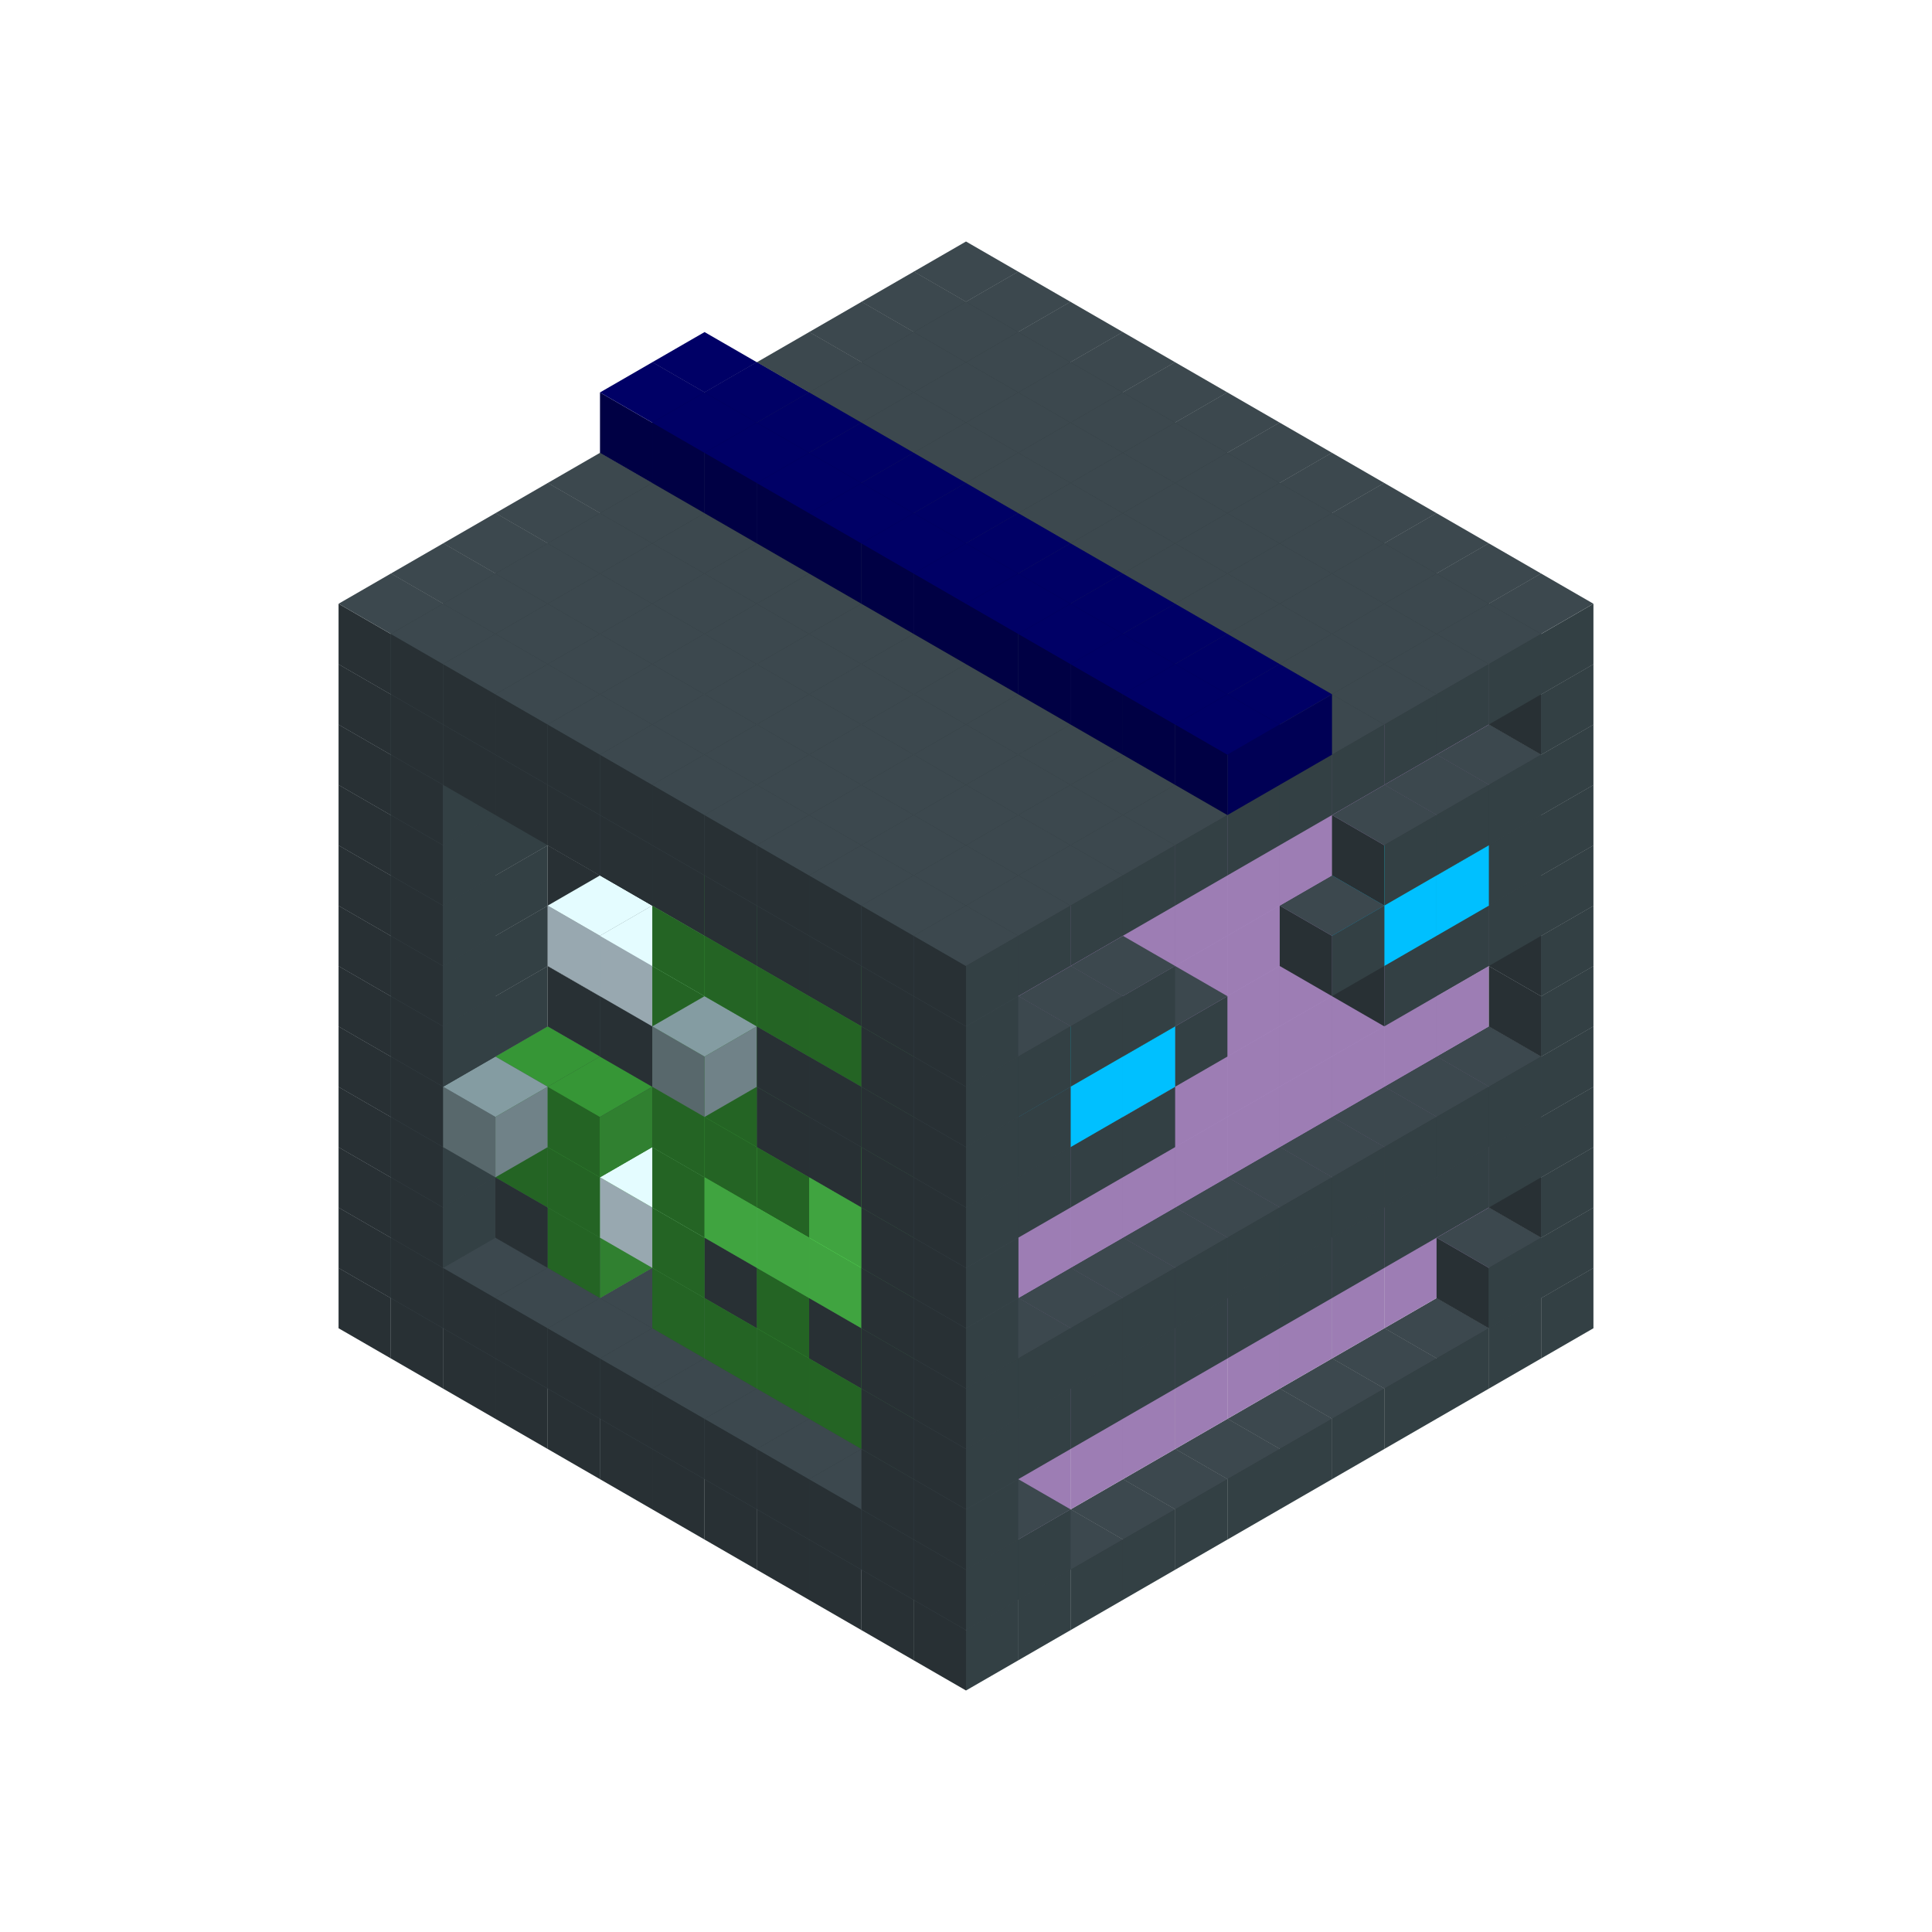 
<svg width='600' height='600' viewBox='4436371 5550000 3200000 3200000' xmlns='http://www.w3.org/2000/svg' xmlns:xlink='http://www.w3.org/1999/xlink'>
<use xlink:href='#v-0x00000107-1' transform='translate(983738,3600000)'/>
<use xlink:href='#v-0x00000107-1' transform='translate(1070341,3650000)'/>
<use xlink:href='#v-0x00000107-1' transform='translate(1156944,3700000)'/>
<use xlink:href='#v-0x00000107-1' transform='translate(1243547,3750000)'/>
<use xlink:href='#v-0x00000107-1' transform='translate(1330150,3800000)'/>
<use xlink:href='#v-0x00000107-1' transform='translate(1416753,3850000)'/>
<use xlink:href='#v-0x00000107-1' transform='translate(1503356,3900000)'/>
<use xlink:href='#v-0x00000107-1' transform='translate(1589959,3950000)'/>
<use xlink:href='#v-0x00000107-1' transform='translate(1676562,4000000)'/>
<use xlink:href='#v-0x00000107-1' transform='translate(1763165,4050000)'/>
<use xlink:href='#v-0x00000107-1' transform='translate(1849768,4100000)'/>
<use xlink:href='#v-0x00000107-1' transform='translate(2889004,3600000)'/>
<use xlink:href='#v-0x00000107-1' transform='translate(2802401,3650000)'/>
<use xlink:href='#v-0x00000107-1' transform='translate(2715798,3700000)'/>
<use xlink:href='#v-0x00000107-1' transform='translate(2629195,3750000)'/>
<use xlink:href='#v-0x00000107-1' transform='translate(2542592,3800000)'/>
<use xlink:href='#v-0x00000107-1' transform='translate(2455989,3850000)'/>
<use xlink:href='#v-0x00000107-1' transform='translate(2369386,3900000)'/>
<use xlink:href='#v-0x00000107-1' transform='translate(2282783,3950000)'/>
<use xlink:href='#v-0x00000107-1' transform='translate(2196180,4000000)'/>
<use xlink:href='#v-0x00000107-1' transform='translate(2109577,4050000)'/>
<use xlink:href='#v-0x00000107-1' transform='translate(2022974,4100000)'/>
<use xlink:href='#v-0x00000107-1' transform='translate(1936371,4150000)'/>
<use xlink:href='#v-0x00000107-1' transform='translate(983738,3500000)'/>
<use xlink:href='#v-0x00000107-1' transform='translate(1156944,3500000)'/>
<use xlink:href='#v-0x00000107-1' transform='translate(1070341,3550000)'/>
<use xlink:href='#v-0x00000107-1' transform='translate(1243547,3550000)'/>
<use xlink:href='#v-0x00000107-1' transform='translate(1156944,3600000)'/>
<use xlink:href='#v-0x00000107-1' transform='translate(1330150,3600000)'/>
<use xlink:href='#v-0x00000107-1' transform='translate(1243547,3650000)'/>
<use xlink:href='#v-0x00000107-1' transform='translate(1416753,3650000)'/>
<use xlink:href='#v-0x00000107-1' transform='translate(1330150,3700000)'/>
<use xlink:href='#v-0x00000107-1' transform='translate(1503356,3700000)'/>
<use xlink:href='#v-0x00000107-1' transform='translate(1416753,3750000)'/>
<use xlink:href='#v-0x00000107-1' transform='translate(1589959,3750000)'/>
<use xlink:href='#v-0x00000107-1' transform='translate(1503356,3800000)'/>
<use xlink:href='#v-0x00000107-1' transform='translate(1676562,3800000)'/>
<use xlink:href='#v-0x00000107-1' transform='translate(1589959,3850000)'/>
<use xlink:href='#v-0x00000107-1' transform='translate(1763165,3850000)'/>
<use xlink:href='#v-0x00000107-1' transform='translate(1676562,3900000)'/>
<use xlink:href='#v-0x00000107-1' transform='translate(1849768,3900000)'/>
<use xlink:href='#v-0x00000107-1' transform='translate(1763165,3950000)'/>
<use xlink:href='#v-0x00000107-2' transform='translate(2715798,3500000)'/>
<use xlink:href='#v-0x00000107-2' transform='translate(2629195,3550000)'/>
<use xlink:href='#v-0x00000107-2' transform='translate(2542592,3600000)'/>
<use xlink:href='#v-0x00000107-2' transform='translate(2455989,3650000)'/>
<use xlink:href='#v-0x00000107-2' transform='translate(2369386,3700000)'/>
<use xlink:href='#v-0x00000107-2' transform='translate(2282783,3750000)'/>
<use xlink:href='#v-0x00000107-2' transform='translate(2196180,3800000)'/>
<use xlink:href='#v-0x00000107-2' transform='translate(2109577,3850000)'/>
<use xlink:href='#v-0x00000107-2' transform='translate(2022974,3900000)'/>
<use xlink:href='#v-0x00000107-1' transform='translate(1936371,3950000)'/>
<use xlink:href='#v-0x00000107-1' transform='translate(1849768,4000000)'/>
<use xlink:href='#v-0x00000107-1' transform='translate(2889004,3500000)'/>
<use xlink:href='#v-0x00000107-1' transform='translate(2802401,3550000)'/>
<use xlink:href='#v-0x00000107-1' transform='translate(2022974,4000000)'/>
<use xlink:href='#v-0x00000107-1' transform='translate(1936371,4050000)'/>
<use xlink:href='#v-0x00000107-1' transform='translate(983738,3400000)'/>
<use xlink:href='#v-0x00000107-1' transform='translate(1156944,3400000)'/>
<use xlink:href='#v-0x00000107-1' transform='translate(1070341,3450000)'/>
<use xlink:href='#v-0x00000107-7' transform='translate(1330150,3400000)'/>
<use xlink:href='#v-0x00000107-7' transform='translate(1243547,3450000)'/>
<use xlink:href='#v-0x00000107-7' transform='translate(1416753,3450000)'/>
<use xlink:href='#v-0x00000107-5' transform='translate(1330150,3500000)'/>
<use xlink:href='#v-0x00000107-7' transform='translate(1503356,3500000)'/>
<use xlink:href='#v-0x00000107-7' transform='translate(1589959,3550000)'/>
<use xlink:href='#v-0x00000107-5' transform='translate(1503356,3600000)'/>
<use xlink:href='#v-0x00000107-7' transform='translate(1676562,3600000)'/>
<use xlink:href='#v-0x00000107-5' transform='translate(1589959,3650000)'/>
<use xlink:href='#v-0x00000107-7' transform='translate(1763165,3650000)'/>
<use xlink:href='#v-0x00000107-5' transform='translate(1676562,3700000)'/>
<use xlink:href='#v-0x00000107-7' transform='translate(1849768,3700000)'/>
<use xlink:href='#v-0x00000107-5' transform='translate(1763165,3750000)'/>
<use xlink:href='#v-0x00000107-7' transform='translate(1936371,3750000)'/>
<use xlink:href='#v-0x00000107-5' transform='translate(1849768,3800000)'/>
<use xlink:href='#v-0x00000107-2' transform='translate(2715798,3400000)'/>
<use xlink:href='#v-0x00000107-2' transform='translate(2629195,3450000)'/>
<use xlink:href='#v-0x00000107-2' transform='translate(2542592,3500000)'/>
<use xlink:href='#v-0x00000107-2' transform='translate(2455989,3550000)'/>
<use xlink:href='#v-0x00000107-2' transform='translate(2369386,3600000)'/>
<use xlink:href='#v-0x00000107-2' transform='translate(2282783,3650000)'/>
<use xlink:href='#v-0x00000107-2' transform='translate(2196180,3700000)'/>
<use xlink:href='#v-0x00000107-2' transform='translate(2109577,3750000)'/>
<use xlink:href='#v-0x00000107-2' transform='translate(2022974,3800000)'/>
<use xlink:href='#v-0x00000107-1' transform='translate(1936371,3850000)'/>
<use xlink:href='#v-0x00000107-1' transform='translate(1849768,3900000)'/>
<use xlink:href='#v-0x00000107-1' transform='translate(2889004,3400000)'/>
<use xlink:href='#v-0x00000107-1' transform='translate(1936371,3950000)'/>
<use xlink:href='#v-0x00000107-1' transform='translate(983738,3300000)'/>
<use xlink:href='#v-0x00000107-1' transform='translate(1156944,3300000)'/>
<use xlink:href='#v-0x00000107-1' transform='translate(1070341,3350000)'/>
<use xlink:href='#v-0x00000107-7' transform='translate(1330150,3300000)'/>
<use xlink:href='#v-0x00000107-5' transform='translate(1243547,3350000)'/>
<use xlink:href='#v-0x00000107-7' transform='translate(1416753,3350000)'/>
<use xlink:href='#v-0x00000107-5' transform='translate(1330150,3400000)'/>
<use xlink:href='#v-0x00000107-7' transform='translate(1503356,3400000)'/>
<use xlink:href='#v-0x00000107-9' transform='translate(1416753,3450000)'/>
<use xlink:href='#v-0x00000107-7' transform='translate(1589959,3450000)'/>
<use xlink:href='#v-0x00000107-5' transform='translate(1503356,3500000)'/>
<use xlink:href='#v-0x00000107-7' transform='translate(1676562,3500000)'/>
<use xlink:href='#v-0x00000107-7' transform='translate(1589959,3550000)'/>
<use xlink:href='#v-0x00000107-7' transform='translate(1763165,3550000)'/>
<use xlink:href='#v-0x00000107-5' transform='translate(1676562,3600000)'/>
<use xlink:href='#v-0x00000107-7' transform='translate(1849768,3600000)'/>
<use xlink:href='#v-0x00000107-7' transform='translate(1763165,3650000)'/>
<use xlink:href='#v-0x00000107-7' transform='translate(1936371,3650000)'/>
<use xlink:href='#v-0x00000107-5' transform='translate(1849768,3700000)'/>
<use xlink:href='#v-0x00000107-2' transform='translate(2715798,3300000)'/>
<use xlink:href='#v-0x00000107-2' transform='translate(2629195,3350000)'/>
<use xlink:href='#v-0x00000107-2' transform='translate(2542592,3400000)'/>
<use xlink:href='#v-0x00000107-2' transform='translate(2455989,3450000)'/>
<use xlink:href='#v-0x00000107-2' transform='translate(2369386,3500000)'/>
<use xlink:href='#v-0x00000107-2' transform='translate(2282783,3550000)'/>
<use xlink:href='#v-0x00000107-2' transform='translate(2196180,3600000)'/>
<use xlink:href='#v-0x00000107-2' transform='translate(2109577,3650000)'/>
<use xlink:href='#v-0x00000107-2' transform='translate(2022974,3700000)'/>
<use xlink:href='#v-0x00000107-1' transform='translate(1936371,3750000)'/>
<use xlink:href='#v-0x00000107-1' transform='translate(1849768,3800000)'/>
<use xlink:href='#v-0x00000107-1' transform='translate(2889004,3300000)'/>
<use xlink:href='#v-0x00000107-1' transform='translate(2802401,3350000)'/>
<use xlink:href='#v-0x00000107-1' transform='translate(2715798,3400000)'/>
<use xlink:href='#v-0x00000107-1' transform='translate(2629195,3450000)'/>
<use xlink:href='#v-0x00000107-1' transform='translate(2542592,3500000)'/>
<use xlink:href='#v-0x00000107-1' transform='translate(2455989,3550000)'/>
<use xlink:href='#v-0x00000107-1' transform='translate(2369386,3600000)'/>
<use xlink:href='#v-0x00000107-1' transform='translate(2282783,3650000)'/>
<use xlink:href='#v-0x00000107-1' transform='translate(2196180,3700000)'/>
<use xlink:href='#v-0x00000107-1' transform='translate(2109577,3750000)'/>
<use xlink:href='#v-0x00000107-1' transform='translate(2022974,3800000)'/>
<use xlink:href='#v-0x00000107-1' transform='translate(1936371,3850000)'/>
<use xlink:href='#v-0x00000107-1' transform='translate(983738,3200000)'/>
<use xlink:href='#v-0x00000107-1' transform='translate(1156944,3200000)'/>
<use xlink:href='#v-0x00000107-1' transform='translate(1070341,3250000)'/>
<use xlink:href='#v-0x00000107-7' transform='translate(1330150,3200000)'/>
<use xlink:href='#v-0x00000107-5' transform='translate(1243547,3250000)'/>
<use xlink:href='#v-0x00000107-8' transform='translate(1156944,3300000)'/>
<use xlink:href='#v-0x00000107-7' transform='translate(1416753,3250000)'/>
<use xlink:href='#v-0x00000107-5' transform='translate(1330150,3300000)'/>
<use xlink:href='#v-0x00000107-7' transform='translate(1503356,3300000)'/>
<use xlink:href='#v-0x00000107-7' transform='translate(1589959,3350000)'/>
<use xlink:href='#v-0x00000107-5' transform='translate(1503356,3400000)'/>
<use xlink:href='#v-0x00000107-7' transform='translate(1676562,3400000)'/>
<use xlink:href='#v-0x00000107-6' transform='translate(1589959,3450000)'/>
<use xlink:href='#v-0x00000107-7' transform='translate(1763165,3450000)'/>
<use xlink:href='#v-0x00000107-6' transform='translate(1676562,3500000)'/>
<use xlink:href='#v-0x00000107-7' transform='translate(1849768,3500000)'/>
<use xlink:href='#v-0x00000107-6' transform='translate(1763165,3550000)'/>
<use xlink:href='#v-0x00000107-7' transform='translate(1936371,3550000)'/>
<use xlink:href='#v-0x00000107-5' transform='translate(1849768,3600000)'/>
<use xlink:href='#v-0x00000107-2' transform='translate(2715798,3200000)'/>
<use xlink:href='#v-0x00000107-2' transform='translate(2629195,3250000)'/>
<use xlink:href='#v-0x00000107-2' transform='translate(2542592,3300000)'/>
<use xlink:href='#v-0x00000107-2' transform='translate(2455989,3350000)'/>
<use xlink:href='#v-0x00000107-2' transform='translate(2369386,3400000)'/>
<use xlink:href='#v-0x00000107-2' transform='translate(2282783,3450000)'/>
<use xlink:href='#v-0x00000107-2' transform='translate(2196180,3500000)'/>
<use xlink:href='#v-0x00000107-2' transform='translate(2109577,3550000)'/>
<use xlink:href='#v-0x00000107-2' transform='translate(2022974,3600000)'/>
<use xlink:href='#v-0x00000107-1' transform='translate(1936371,3650000)'/>
<use xlink:href='#v-0x00000107-1' transform='translate(1849768,3700000)'/>
<use xlink:href='#v-0x00000107-1' transform='translate(2889004,3200000)'/>
<use xlink:href='#v-0x00000107-1' transform='translate(2802401,3250000)'/>
<use xlink:href='#v-0x00000107-1' transform='translate(2715798,3300000)'/>
<use xlink:href='#v-0x00000107-1' transform='translate(2629195,3350000)'/>
<use xlink:href='#v-0x00000107-1' transform='translate(2542592,3400000)'/>
<use xlink:href='#v-0x00000107-1' transform='translate(2455989,3450000)'/>
<use xlink:href='#v-0x00000107-1' transform='translate(2369386,3500000)'/>
<use xlink:href='#v-0x00000107-1' transform='translate(2282783,3550000)'/>
<use xlink:href='#v-0x00000107-1' transform='translate(2196180,3600000)'/>
<use xlink:href='#v-0x00000107-1' transform='translate(2109577,3650000)'/>
<use xlink:href='#v-0x00000107-1' transform='translate(2022974,3700000)'/>
<use xlink:href='#v-0x00000107-1' transform='translate(1936371,3750000)'/>
<use xlink:href='#v-0x00000107-1' transform='translate(983738,3100000)'/>
<use xlink:href='#v-0x00000107-1' transform='translate(1156944,3100000)'/>
<use xlink:href='#v-0x00000107-1' transform='translate(1070341,3150000)'/>
<use xlink:href='#v-0x00000107-7' transform='translate(1330150,3100000)'/>
<use xlink:href='#v-0x00000107-7' transform='translate(1416753,3150000)'/>
<use xlink:href='#v-0x00000107-7' transform='translate(1503356,3200000)'/>
<use xlink:href='#v-0x00000107-7' transform='translate(1589959,3250000)'/>
<use xlink:href='#v-0x00000107-5' transform='translate(1503356,3300000)'/>
<use xlink:href='#v-0x00000107-7' transform='translate(1676562,3300000)'/>
<use xlink:href='#v-0x00000107-5' transform='translate(1589959,3350000)'/>
<use xlink:href='#v-0x00000107-7' transform='translate(1763165,3350000)'/>
<use xlink:href='#v-0x00000107-5' transform='translate(1676562,3400000)'/>
<use xlink:href='#v-0x00000107-7' transform='translate(1849768,3400000)'/>
<use xlink:href='#v-0x00000107-6' transform='translate(1763165,3450000)'/>
<use xlink:href='#v-0x00000107-7' transform='translate(1936371,3450000)'/>
<use xlink:href='#v-0x00000107-5' transform='translate(1849768,3500000)'/>
<use xlink:href='#v-0x00000107-2' transform='translate(2715798,3100000)'/>
<use xlink:href='#v-0x00000107-2' transform='translate(2629195,3150000)'/>
<use xlink:href='#v-0x00000107-2' transform='translate(2542592,3200000)'/>
<use xlink:href='#v-0x00000107-2' transform='translate(2455989,3250000)'/>
<use xlink:href='#v-0x00000107-2' transform='translate(2369386,3300000)'/>
<use xlink:href='#v-0x00000107-2' transform='translate(2282783,3350000)'/>
<use xlink:href='#v-0x00000107-2' transform='translate(2196180,3400000)'/>
<use xlink:href='#v-0x00000107-2' transform='translate(2109577,3450000)'/>
<use xlink:href='#v-0x00000107-2' transform='translate(2022974,3500000)'/>
<use xlink:href='#v-0x00000107-1' transform='translate(1936371,3550000)'/>
<use xlink:href='#v-0x00000107-1' transform='translate(1849768,3600000)'/>
<use xlink:href='#v-0x00000107-1' transform='translate(2889004,3100000)'/>
<use xlink:href='#v-0x00000107-1' transform='translate(1936371,3650000)'/>
<use xlink:href='#v-0x00000107-1' transform='translate(983738,3000000)'/>
<use xlink:href='#v-0x00000107-1' transform='translate(1156944,3000000)'/>
<use xlink:href='#v-0x00000107-1' transform='translate(1070341,3050000)'/>
<use xlink:href='#v-0x00000107-7' transform='translate(1330150,3000000)'/>
<use xlink:href='#v-0x00000107-7' transform='translate(1416753,3050000)'/>
<use xlink:href='#v-0x00000107-7' transform='translate(1503356,3100000)'/>
<use xlink:href='#v-0x00000107-7' transform='translate(1589959,3150000)'/>
<use xlink:href='#v-0x00000107-5' transform='translate(1503356,3200000)'/>
<use xlink:href='#v-0x00000107-7' transform='translate(1676562,3200000)'/>
<use xlink:href='#v-0x00000107-5' transform='translate(1589959,3250000)'/>
<use xlink:href='#v-0x00000107-7' transform='translate(1763165,3250000)'/>
<use xlink:href='#v-0x00000107-7' transform='translate(1676562,3300000)'/>
<use xlink:href='#v-0x00000107-7' transform='translate(1849768,3300000)'/>
<use xlink:href='#v-0x00000107-7' transform='translate(1763165,3350000)'/>
<use xlink:href='#v-0x00000107-7' transform='translate(1936371,3350000)'/>
<use xlink:href='#v-0x00000107-5' transform='translate(1849768,3400000)'/>
<use xlink:href='#v-0x00000107-2' transform='translate(2715798,3000000)'/>
<use xlink:href='#v-0x00000107-2' transform='translate(2629195,3050000)'/>
<use xlink:href='#v-0x00000107-2' transform='translate(2542592,3100000)'/>
<use xlink:href='#v-0x00000107-2' transform='translate(2455989,3150000)'/>
<use xlink:href='#v-0x00000107-2' transform='translate(2369386,3200000)'/>
<use xlink:href='#v-0x00000107-2' transform='translate(2282783,3250000)'/>
<use xlink:href='#v-0x00000107-2' transform='translate(2196180,3300000)'/>
<use xlink:href='#v-0x00000107-2' transform='translate(2109577,3350000)'/>
<use xlink:href='#v-0x00000107-2' transform='translate(2022974,3400000)'/>
<use xlink:href='#v-0x00000107-1' transform='translate(1936371,3450000)'/>
<use xlink:href='#v-0x00000107-1' transform='translate(1849768,3500000)'/>
<use xlink:href='#v-0x00000107-1' transform='translate(2889004,3000000)'/>
<use xlink:href='#v-0x00000107-1' transform='translate(1936371,3550000)'/>
<use xlink:href='#v-0x00000107-1' transform='translate(983738,2900000)'/>
<use xlink:href='#v-0x00000107-1' transform='translate(1156944,2900000)'/>
<use xlink:href='#v-0x00000107-1' transform='translate(1070341,2950000)'/>
<use xlink:href='#v-0x00000107-7' transform='translate(1330150,2900000)'/>
<use xlink:href='#v-0x00000107-7' transform='translate(1416753,2950000)'/>
<use xlink:href='#v-0x00000107-9' transform='translate(1330150,3000000)'/>
<use xlink:href='#v-0x00000107-7' transform='translate(1503356,3000000)'/>
<use xlink:href='#v-0x00000107-9' transform='translate(1416753,3050000)'/>
<use xlink:href='#v-0x00000107-7' transform='translate(1589959,3050000)'/>
<use xlink:href='#v-0x00000107-5' transform='translate(1503356,3100000)'/>
<use xlink:href='#v-0x00000107-7' transform='translate(1676562,3100000)'/>
<use xlink:href='#v-0x00000107-5' transform='translate(1589959,3150000)'/>
<use xlink:href='#v-0x00000107-8' transform='translate(1503356,3200000)'/>
<use xlink:href='#v-0x00000107-7' transform='translate(1763165,3150000)'/>
<use xlink:href='#v-0x00000107-7' transform='translate(1676562,3200000)'/>
<use xlink:href='#v-0x00000107-7' transform='translate(1849768,3200000)'/>
<use xlink:href='#v-0x00000107-7' transform='translate(1763165,3250000)'/>
<use xlink:href='#v-0x00000107-7' transform='translate(1936371,3250000)'/>
<use xlink:href='#v-0x00000107-5' transform='translate(1849768,3300000)'/>
<use xlink:href='#v-0x00000107-2' transform='translate(2715798,2900000)'/>
<use xlink:href='#v-0x00000107-2' transform='translate(2629195,2950000)'/>
<use xlink:href='#v-0x00000107-2' transform='translate(2542592,3000000)'/>
<use xlink:href='#v-0x00000107-2' transform='translate(2455989,3050000)'/>
<use xlink:href='#v-0x00000107-2' transform='translate(2369386,3100000)'/>
<use xlink:href='#v-0x00000107-2' transform='translate(2282783,3150000)'/>
<use xlink:href='#v-0x00000107-2' transform='translate(2196180,3200000)'/>
<use xlink:href='#v-0x00000107-2' transform='translate(2109577,3250000)'/>
<use xlink:href='#v-0x00000107-2' transform='translate(2022974,3300000)'/>
<use xlink:href='#v-0x00000107-1' transform='translate(1936371,3350000)'/>
<use xlink:href='#v-0x00000107-1' transform='translate(1849768,3400000)'/>
<use xlink:href='#v-0x00000107-1' transform='translate(2889004,2900000)'/>
<use xlink:href='#v-0x00000107-1' transform='translate(2802401,2950000)'/>
<use xlink:href='#v-0x00000107-1' transform='translate(2715798,3000000)'/>
<use xlink:href='#v-0x00000107-1' transform='translate(2629195,3050000)'/>
<use xlink:href='#v-0x00000107-1' transform='translate(2196180,3300000)'/>
<use xlink:href='#v-0x00000107-1' transform='translate(2109577,3350000)'/>
<use xlink:href='#v-0x00000107-1' transform='translate(2022974,3400000)'/>
<use xlink:href='#v-0x00000107-1' transform='translate(1936371,3450000)'/>
<use xlink:href='#v-0x00000107-1' transform='translate(983738,2800000)'/>
<use xlink:href='#v-0x00000107-1' transform='translate(1156944,2800000)'/>
<use xlink:href='#v-0x00000107-1' transform='translate(1070341,2850000)'/>
<use xlink:href='#v-0x00000107-7' transform='translate(1330150,2800000)'/>
<use xlink:href='#v-0x00000107-7' transform='translate(1416753,2850000)'/>
<use xlink:href='#v-0x00000107-7' transform='translate(1503356,2900000)'/>
<use xlink:href='#v-0x00000107-7' transform='translate(1589959,2950000)'/>
<use xlink:href='#v-0x00000107-5' transform='translate(1503356,3000000)'/>
<use xlink:href='#v-0x00000107-7' transform='translate(1676562,3000000)'/>
<use xlink:href='#v-0x00000107-5' transform='translate(1589959,3050000)'/>
<use xlink:href='#v-0x00000107-7' transform='translate(1763165,3050000)'/>
<use xlink:href='#v-0x00000107-5' transform='translate(1676562,3100000)'/>
<use xlink:href='#v-0x00000107-7' transform='translate(1849768,3100000)'/>
<use xlink:href='#v-0x00000107-5' transform='translate(1763165,3150000)'/>
<use xlink:href='#v-0x00000107-7' transform='translate(1936371,3150000)'/>
<use xlink:href='#v-0x00000107-5' transform='translate(1849768,3200000)'/>
<use xlink:href='#v-0x00000107-2' transform='translate(2715798,2800000)'/>
<use xlink:href='#v-0x00000107-2' transform='translate(2629195,2850000)'/>
<use xlink:href='#v-0x00000107-2' transform='translate(2542592,2900000)'/>
<use xlink:href='#v-0x00000107-2' transform='translate(2455989,2950000)'/>
<use xlink:href='#v-0x00000107-2' transform='translate(2369386,3000000)'/>
<use xlink:href='#v-0x00000107-2' transform='translate(2282783,3050000)'/>
<use xlink:href='#v-0x00000107-2' transform='translate(2196180,3100000)'/>
<use xlink:href='#v-0x00000107-2' transform='translate(2109577,3150000)'/>
<use xlink:href='#v-0x00000107-2' transform='translate(2022974,3200000)'/>
<use xlink:href='#v-0x00000107-1' transform='translate(1936371,3250000)'/>
<use xlink:href='#v-0x00000107-1' transform='translate(1849768,3300000)'/>
<use xlink:href='#v-0x00000107-1' transform='translate(2889004,2800000)'/>
<use xlink:href='#v-0x00000107-1' transform='translate(2802401,2850000)'/>
<use xlink:href='#v-0x00000107-3' transform='translate(2715798,2900000)'/>
<use xlink:href='#v-0x00000107-3' transform='translate(2629195,2950000)'/>
<use xlink:href='#v-0x00000107-1' transform='translate(2542592,3000000)'/>
<use xlink:href='#v-0x00000107-1' transform='translate(2282783,3150000)'/>
<use xlink:href='#v-0x00000107-3' transform='translate(2196180,3200000)'/>
<use xlink:href='#v-0x00000107-3' transform='translate(2109577,3250000)'/>
<use xlink:href='#v-0x00000107-1' transform='translate(2022974,3300000)'/>
<use xlink:href='#v-0x00000107-1' transform='translate(1936371,3350000)'/>
<use xlink:href='#v-0x00000107-1' transform='translate(983738,2700000)'/>
<use xlink:href='#v-0x00000107-1' transform='translate(1156944,2700000)'/>
<use xlink:href='#v-0x00000107-1' transform='translate(1070341,2750000)'/>
<use xlink:href='#v-0x00000107-7' transform='translate(1330150,2700000)'/>
<use xlink:href='#v-0x00000107-7' transform='translate(1416753,2750000)'/>
<use xlink:href='#v-0x00000107-7' transform='translate(1503356,2800000)'/>
<use xlink:href='#v-0x00000107-7' transform='translate(1589959,2850000)'/>
<use xlink:href='#v-0x00000107-7' transform='translate(1676562,2900000)'/>
<use xlink:href='#v-0x00000107-7' transform='translate(1763165,2950000)'/>
<use xlink:href='#v-0x00000107-7' transform='translate(1849768,3000000)'/>
<use xlink:href='#v-0x00000107-7' transform='translate(1936371,3050000)'/>
<use xlink:href='#v-0x00000107-2' transform='translate(2715798,2700000)'/>
<use xlink:href='#v-0x00000107-2' transform='translate(2629195,2750000)'/>
<use xlink:href='#v-0x00000107-2' transform='translate(2542592,2800000)'/>
<use xlink:href='#v-0x00000107-2' transform='translate(2455989,2850000)'/>
<use xlink:href='#v-0x00000107-2' transform='translate(2369386,2900000)'/>
<use xlink:href='#v-0x00000107-2' transform='translate(2282783,2950000)'/>
<use xlink:href='#v-0x00000107-2' transform='translate(2196180,3000000)'/>
<use xlink:href='#v-0x00000107-2' transform='translate(2109577,3050000)'/>
<use xlink:href='#v-0x00000107-2' transform='translate(2022974,3100000)'/>
<use xlink:href='#v-0x00000107-1' transform='translate(1936371,3150000)'/>
<use xlink:href='#v-0x00000107-1' transform='translate(1849768,3200000)'/>
<use xlink:href='#v-0x00000107-1' transform='translate(2889004,2700000)'/>
<use xlink:href='#v-0x00000107-1' transform='translate(2802401,2750000)'/>
<use xlink:href='#v-0x00000107-1' transform='translate(2715798,2800000)'/>
<use xlink:href='#v-0x00000107-1' transform='translate(2629195,2850000)'/>
<use xlink:href='#v-0x00000107-1' transform='translate(2196180,3100000)'/>
<use xlink:href='#v-0x00000107-1' transform='translate(2109577,3150000)'/>
<use xlink:href='#v-0x00000107-1' transform='translate(2022974,3200000)'/>
<use xlink:href='#v-0x00000107-1' transform='translate(1936371,3250000)'/>
<use xlink:href='#v-0x00000107-1' transform='translate(983738,2600000)'/>
<use xlink:href='#v-0x00000107-1' transform='translate(1156944,2600000)'/>
<use xlink:href='#v-0x00000107-1' transform='translate(1070341,2650000)'/>
<use xlink:href='#v-0x00000107-1' transform='translate(1243547,2650000)'/>
<use xlink:href='#v-0x00000107-1' transform='translate(1156944,2700000)'/>
<use xlink:href='#v-0x00000107-1' transform='translate(1330150,2700000)'/>
<use xlink:href='#v-0x00000107-1' transform='translate(1243547,2750000)'/>
<use xlink:href='#v-0x00000107-1' transform='translate(1416753,2750000)'/>
<use xlink:href='#v-0x00000107-1' transform='translate(1330150,2800000)'/>
<use xlink:href='#v-0x00000107-1' transform='translate(1503356,2800000)'/>
<use xlink:href='#v-0x00000107-1' transform='translate(1416753,2850000)'/>
<use xlink:href='#v-0x00000107-1' transform='translate(1589959,2850000)'/>
<use xlink:href='#v-0x00000107-1' transform='translate(1503356,2900000)'/>
<use xlink:href='#v-0x00000107-1' transform='translate(1676562,2900000)'/>
<use xlink:href='#v-0x00000107-1' transform='translate(1589959,2950000)'/>
<use xlink:href='#v-0x00000107-1' transform='translate(1763165,2950000)'/>
<use xlink:href='#v-0x00000107-1' transform='translate(1676562,3000000)'/>
<use xlink:href='#v-0x00000107-1' transform='translate(1849768,3000000)'/>
<use xlink:href='#v-0x00000107-1' transform='translate(1763165,3050000)'/>
<use xlink:href='#v-0x00000107-2' transform='translate(2715798,2600000)'/>
<use xlink:href='#v-0x00000107-2' transform='translate(2629195,2650000)'/>
<use xlink:href='#v-0x00000107-2' transform='translate(2542592,2700000)'/>
<use xlink:href='#v-0x00000107-2' transform='translate(2455989,2750000)'/>
<use xlink:href='#v-0x00000107-2' transform='translate(2369386,2800000)'/>
<use xlink:href='#v-0x00000107-2' transform='translate(2282783,2850000)'/>
<use xlink:href='#v-0x00000107-2' transform='translate(2196180,2900000)'/>
<use xlink:href='#v-0x00000107-2' transform='translate(2109577,2950000)'/>
<use xlink:href='#v-0x00000107-2' transform='translate(2022974,3000000)'/>
<use xlink:href='#v-0x00000107-1' transform='translate(1936371,3050000)'/>
<use xlink:href='#v-0x00000107-1' transform='translate(1849768,3100000)'/>
<use xlink:href='#v-0x00000107-1' transform='translate(2889004,2600000)'/>
<use xlink:href='#v-0x00000107-1' transform='translate(1936371,3150000)'/>
<use xlink:href='#v-0x00000107-1' transform='translate(1936371,1950000)'/>
<use xlink:href='#v-0x00000107-1' transform='translate(1849768,2000000)'/>
<use xlink:href='#v-0x00000107-1' transform='translate(1763165,2050000)'/>
<use xlink:href='#v-0x00000107-1' transform='translate(1676562,2100000)'/>
<use xlink:href='#v-0x00000107-1' transform='translate(1589959,2150000)'/>
<use xlink:href='#v-0x00000107-1' transform='translate(1503356,2200000)'/>
<use xlink:href='#v-0x00000107-1' transform='translate(1416753,2250000)'/>
<use xlink:href='#v-0x00000107-1' transform='translate(1330150,2300000)'/>
<use xlink:href='#v-0x00000107-1' transform='translate(1243547,2350000)'/>
<use xlink:href='#v-0x00000107-1' transform='translate(1156944,2400000)'/>
<use xlink:href='#v-0x00000107-1' transform='translate(1070341,2450000)'/>
<use xlink:href='#v-0x00000107-1' transform='translate(983738,2500000)'/>
<use xlink:href='#v-0x00000107-1' transform='translate(2022974,2000000)'/>
<use xlink:href='#v-0x00000107-1' transform='translate(1936371,2050000)'/>
<use xlink:href='#v-0x00000107-1' transform='translate(1849768,2100000)'/>
<use xlink:href='#v-0x00000107-1' transform='translate(1763165,2150000)'/>
<use xlink:href='#v-0x00000107-1' transform='translate(1676562,2200000)'/>
<use xlink:href='#v-0x00000107-1' transform='translate(1589959,2250000)'/>
<use xlink:href='#v-0x00000107-1' transform='translate(1503356,2300000)'/>
<use xlink:href='#v-0x00000107-1' transform='translate(1416753,2350000)'/>
<use xlink:href='#v-0x00000107-1' transform='translate(1330150,2400000)'/>
<use xlink:href='#v-0x00000107-1' transform='translate(1243547,2450000)'/>
<use xlink:href='#v-0x00000107-1' transform='translate(1156944,2500000)'/>
<use xlink:href='#v-0x00000107-1' transform='translate(1070341,2550000)'/>
<use xlink:href='#v-0x00000107-1' transform='translate(2109577,2050000)'/>
<use xlink:href='#v-0x00000107-1' transform='translate(2022974,2100000)'/>
<use xlink:href='#v-0x00000107-1' transform='translate(1936371,2150000)'/>
<use xlink:href='#v-0x00000107-1' transform='translate(1849768,2200000)'/>
<use xlink:href='#v-0x00000107-1' transform='translate(1763165,2250000)'/>
<use xlink:href='#v-0x00000107-1' transform='translate(1676562,2300000)'/>
<use xlink:href='#v-0x00000107-1' transform='translate(1589959,2350000)'/>
<use xlink:href='#v-0x00000107-1' transform='translate(1503356,2400000)'/>
<use xlink:href='#v-0x00000107-1' transform='translate(1416753,2450000)'/>
<use xlink:href='#v-0x00000107-1' transform='translate(1330150,2500000)'/>
<use xlink:href='#v-0x00000107-1' transform='translate(1243547,2550000)'/>
<use xlink:href='#v-0x00000107-1' transform='translate(1156944,2600000)'/>
<use xlink:href='#v-0x00000107-1' transform='translate(2196180,2100000)'/>
<use xlink:href='#v-0x00000107-1' transform='translate(2109577,2150000)'/>
<use xlink:href='#v-0x00000107-1' transform='translate(2022974,2200000)'/>
<use xlink:href='#v-0x00000107-1' transform='translate(1936371,2250000)'/>
<use xlink:href='#v-0x00000107-1' transform='translate(1849768,2300000)'/>
<use xlink:href='#v-0x00000107-1' transform='translate(1763165,2350000)'/>
<use xlink:href='#v-0x00000107-1' transform='translate(1676562,2400000)'/>
<use xlink:href='#v-0x00000107-1' transform='translate(1589959,2450000)'/>
<use xlink:href='#v-0x00000107-1' transform='translate(1503356,2500000)'/>
<use xlink:href='#v-0x00000107-1' transform='translate(1416753,2550000)'/>
<use xlink:href='#v-0x00000107-1' transform='translate(1330150,2600000)'/>
<use xlink:href='#v-0x00000107-1' transform='translate(1243547,2650000)'/>
<use xlink:href='#v-0x00000107-1' transform='translate(2282783,2150000)'/>
<use xlink:href='#v-0x00000107-1' transform='translate(2196180,2200000)'/>
<use xlink:href='#v-0x00000107-1' transform='translate(2109577,2250000)'/>
<use xlink:href='#v-0x00000107-1' transform='translate(2022974,2300000)'/>
<use xlink:href='#v-0x00000107-1' transform='translate(1936371,2350000)'/>
<use xlink:href='#v-0x00000107-1' transform='translate(1849768,2400000)'/>
<use xlink:href='#v-0x00000107-1' transform='translate(1763165,2450000)'/>
<use xlink:href='#v-0x00000107-1' transform='translate(1676562,2500000)'/>
<use xlink:href='#v-0x00000107-1' transform='translate(1589959,2550000)'/>
<use xlink:href='#v-0x00000107-1' transform='translate(1503356,2600000)'/>
<use xlink:href='#v-0x00000107-1' transform='translate(1416753,2650000)'/>
<use xlink:href='#v-0x00000107-1' transform='translate(1330150,2700000)'/>
<use xlink:href='#v-0x00000107-1' transform='translate(2369386,2200000)'/>
<use xlink:href='#v-0x00000107-1' transform='translate(2282783,2250000)'/>
<use xlink:href='#v-0x00000107-1' transform='translate(2196180,2300000)'/>
<use xlink:href='#v-0x00000107-1' transform='translate(2109577,2350000)'/>
<use xlink:href='#v-0x00000107-1' transform='translate(2022974,2400000)'/>
<use xlink:href='#v-0x00000107-1' transform='translate(1936371,2450000)'/>
<use xlink:href='#v-0x00000107-1' transform='translate(1849768,2500000)'/>
<use xlink:href='#v-0x00000107-1' transform='translate(1763165,2550000)'/>
<use xlink:href='#v-0x00000107-1' transform='translate(1676562,2600000)'/>
<use xlink:href='#v-0x00000107-1' transform='translate(1589959,2650000)'/>
<use xlink:href='#v-0x00000107-1' transform='translate(1503356,2700000)'/>
<use xlink:href='#v-0x00000107-1' transform='translate(1416753,2750000)'/>
<use xlink:href='#v-0x00000107-1' transform='translate(2455989,2250000)'/>
<use xlink:href='#v-0x00000107-1' transform='translate(2369386,2300000)'/>
<use xlink:href='#v-0x00000107-1' transform='translate(2282783,2350000)'/>
<use xlink:href='#v-0x00000107-1' transform='translate(2196180,2400000)'/>
<use xlink:href='#v-0x00000107-1' transform='translate(2109577,2450000)'/>
<use xlink:href='#v-0x00000107-1' transform='translate(2022974,2500000)'/>
<use xlink:href='#v-0x00000107-1' transform='translate(1936371,2550000)'/>
<use xlink:href='#v-0x00000107-1' transform='translate(1849768,2600000)'/>
<use xlink:href='#v-0x00000107-1' transform='translate(1763165,2650000)'/>
<use xlink:href='#v-0x00000107-1' transform='translate(1676562,2700000)'/>
<use xlink:href='#v-0x00000107-1' transform='translate(1589959,2750000)'/>
<use xlink:href='#v-0x00000107-1' transform='translate(1503356,2800000)'/>
<use xlink:href='#v-0x00000107-1' transform='translate(2542592,2300000)'/>
<use xlink:href='#v-0x00000107-1' transform='translate(2455989,2350000)'/>
<use xlink:href='#v-0x00000107-1' transform='translate(2369386,2400000)'/>
<use xlink:href='#v-0x00000107-1' transform='translate(2282783,2450000)'/>
<use xlink:href='#v-0x00000107-1' transform='translate(2196180,2500000)'/>
<use xlink:href='#v-0x00000107-1' transform='translate(2109577,2550000)'/>
<use xlink:href='#v-0x00000107-1' transform='translate(2022974,2600000)'/>
<use xlink:href='#v-0x00000107-1' transform='translate(1936371,2650000)'/>
<use xlink:href='#v-0x00000107-1' transform='translate(1849768,2700000)'/>
<use xlink:href='#v-0x00000107-1' transform='translate(1763165,2750000)'/>
<use xlink:href='#v-0x00000107-1' transform='translate(1676562,2800000)'/>
<use xlink:href='#v-0x00000107-1' transform='translate(1589959,2850000)'/>
<use xlink:href='#v-0x00000107-1' transform='translate(2629195,2350000)'/>
<use xlink:href='#v-0x00000107-1' transform='translate(2542592,2400000)'/>
<use xlink:href='#v-0x00000107-1' transform='translate(2455989,2450000)'/>
<use xlink:href='#v-0x00000107-1' transform='translate(2369386,2500000)'/>
<use xlink:href='#v-0x00000107-1' transform='translate(2282783,2550000)'/>
<use xlink:href='#v-0x00000107-1' transform='translate(2196180,2600000)'/>
<use xlink:href='#v-0x00000107-1' transform='translate(2109577,2650000)'/>
<use xlink:href='#v-0x00000107-1' transform='translate(2022974,2700000)'/>
<use xlink:href='#v-0x00000107-1' transform='translate(1936371,2750000)'/>
<use xlink:href='#v-0x00000107-1' transform='translate(1849768,2800000)'/>
<use xlink:href='#v-0x00000107-1' transform='translate(1763165,2850000)'/>
<use xlink:href='#v-0x00000107-1' transform='translate(1676562,2900000)'/>
<use xlink:href='#v-0x00000107-1' transform='translate(2715798,2400000)'/>
<use xlink:href='#v-0x00000107-1' transform='translate(2629195,2450000)'/>
<use xlink:href='#v-0x00000107-1' transform='translate(2542592,2500000)'/>
<use xlink:href='#v-0x00000107-1' transform='translate(2455989,2550000)'/>
<use xlink:href='#v-0x00000107-1' transform='translate(2369386,2600000)'/>
<use xlink:href='#v-0x00000107-1' transform='translate(2282783,2650000)'/>
<use xlink:href='#v-0x00000107-1' transform='translate(2196180,2700000)'/>
<use xlink:href='#v-0x00000107-1' transform='translate(2109577,2750000)'/>
<use xlink:href='#v-0x00000107-1' transform='translate(2022974,2800000)'/>
<use xlink:href='#v-0x00000107-1' transform='translate(1936371,2850000)'/>
<use xlink:href='#v-0x00000107-1' transform='translate(1849768,2900000)'/>
<use xlink:href='#v-0x00000107-1' transform='translate(1763165,2950000)'/>
<use xlink:href='#v-0x00000107-1' transform='translate(2802401,2450000)'/>
<use xlink:href='#v-0x00000107-1' transform='translate(2715798,2500000)'/>
<use xlink:href='#v-0x00000107-1' transform='translate(2629195,2550000)'/>
<use xlink:href='#v-0x00000107-1' transform='translate(2542592,2600000)'/>
<use xlink:href='#v-0x00000107-1' transform='translate(2455989,2650000)'/>
<use xlink:href='#v-0x00000107-1' transform='translate(2369386,2700000)'/>
<use xlink:href='#v-0x00000107-1' transform='translate(2282783,2750000)'/>
<use xlink:href='#v-0x00000107-1' transform='translate(2196180,2800000)'/>
<use xlink:href='#v-0x00000107-1' transform='translate(2109577,2850000)'/>
<use xlink:href='#v-0x00000107-1' transform='translate(2022974,2900000)'/>
<use xlink:href='#v-0x00000107-1' transform='translate(1936371,2950000)'/>
<use xlink:href='#v-0x00000107-1' transform='translate(1849768,3000000)'/>
<use xlink:href='#v-0x00000107-1' transform='translate(2889004,2500000)'/>
<use xlink:href='#v-0x00000107-1' transform='translate(2802401,2550000)'/>
<use xlink:href='#v-0x00000107-1' transform='translate(2715798,2600000)'/>
<use xlink:href='#v-0x00000107-1' transform='translate(2629195,2650000)'/>
<use xlink:href='#v-0x00000107-1' transform='translate(2542592,2700000)'/>
<use xlink:href='#v-0x00000107-1' transform='translate(2455989,2750000)'/>
<use xlink:href='#v-0x00000107-1' transform='translate(2369386,2800000)'/>
<use xlink:href='#v-0x00000107-1' transform='translate(2282783,2850000)'/>
<use xlink:href='#v-0x00000107-1' transform='translate(2196180,2900000)'/>
<use xlink:href='#v-0x00000107-1' transform='translate(2109577,2950000)'/>
<use xlink:href='#v-0x00000107-1' transform='translate(2022974,3000000)'/>
<use xlink:href='#v-0x00000107-1' transform='translate(1936371,3050000)'/>
<use xlink:href='#v-0x00000107-4' transform='translate(1503356,2100000)'/>
<use xlink:href='#v-0x00000107-4' transform='translate(1416753,2150000)'/>
<use xlink:href='#v-0x00000107-4' transform='translate(1589959,2150000)'/>
<use xlink:href='#v-0x00000107-4' transform='translate(1503356,2200000)'/>
<use xlink:href='#v-0x00000107-4' transform='translate(1676562,2200000)'/>
<use xlink:href='#v-0x00000107-4' transform='translate(1589959,2250000)'/>
<use xlink:href='#v-0x00000107-4' transform='translate(1763165,2250000)'/>
<use xlink:href='#v-0x00000107-4' transform='translate(1676562,2300000)'/>
<use xlink:href='#v-0x00000107-4' transform='translate(1849768,2300000)'/>
<use xlink:href='#v-0x00000107-4' transform='translate(1763165,2350000)'/>
<use xlink:href='#v-0x00000107-4' transform='translate(1936371,2350000)'/>
<use xlink:href='#v-0x00000107-4' transform='translate(1849768,2400000)'/>
<use xlink:href='#v-0x00000107-4' transform='translate(2022974,2400000)'/>
<use xlink:href='#v-0x00000107-4' transform='translate(1936371,2450000)'/>
<use xlink:href='#v-0x00000107-4' transform='translate(2109577,2450000)'/>
<use xlink:href='#v-0x00000107-4' transform='translate(2022974,2500000)'/>
<use xlink:href='#v-0x00000107-4' transform='translate(2196180,2500000)'/>
<use xlink:href='#v-0x00000107-4' transform='translate(2109577,2550000)'/>
<use xlink:href='#v-0x00000107-4' transform='translate(2282783,2550000)'/>
<use xlink:href='#v-0x00000107-4' transform='translate(2196180,2600000)'/>
<use xlink:href='#v-0x00000107-4' transform='translate(2369386,2600000)'/>
<use xlink:href='#v-0x00000107-4' transform='translate(2282783,2650000)'/>
<use xlink:href='#v-0x00000107-4' transform='translate(2455989,2650000)'/>
<use xlink:href='#v-0x00000107-4' transform='translate(2369386,2700000)'/>
<defs>
<g id='v-0x00000107-1'>
<polygon points='4100000,4100000 4100000,4200000 4013397,4150000 4013397,4050000' fill='#283034'/>
<polygon points='4100000,4100000 4100000,4200000 4186602,4150000 4186602,4050000' fill='#334044'/>
<polygon points='4100000,4100000 4013397,4050000 4100000,4000000 4186602,4050000' fill='#3c484e'/>
</g>
<g id='v-0x00000107-2'>
<polygon points='4100000,4100000 4100000,4200000 4013397,4150000 4013397,4050000' fill='#7c6490'/>
<polygon points='4100000,4100000 4100000,4200000 4186602,4150000 4186602,4050000' fill='#9d7db4'/>
<polygon points='4100000,4100000 4013397,4050000 4100000,4000000 4186602,4050000' fill='#ba96d8'/>
</g>
<g id='v-0x00000107-3'>
<polygon points='4100000,4100000 4100000,4200000 4013397,4150000 4013397,4050000' fill='#0098cc'/>
<polygon points='4100000,4100000 4100000,4200000 4186602,4150000 4186602,4050000' fill='#00c0ff'/>
<polygon points='4100000,4100000 4013397,4050000 4100000,4000000 4186602,4050000' fill='#00e4ff'/>
</g>
<g id='v-0x00000107-4'>
<polygon points='4100000,4100000 4100000,4200000 4013397,4150000 4013397,4050000' fill='#000044'/>
<polygon points='4100000,4100000 4100000,4200000 4186602,4150000 4186602,4050000' fill='#000055'/>
<polygon points='4100000,4100000 4013397,4050000 4100000,4000000 4186602,4050000' fill='#000066'/>
</g>
<g id='v-0x00000107-5'>
<polygon points='4100000,4100000 4100000,4200000 4013397,4150000 4013397,4050000' fill='#246424'/>
<polygon points='4100000,4100000 4100000,4200000 4186602,4150000 4186602,4050000' fill='#308030'/>
<polygon points='4100000,4100000 4013397,4050000 4100000,4000000 4186602,4050000' fill='#369636'/>
</g>
<g id='v-0x00000107-6'>
<polygon points='4100000,4100000 4100000,4200000 4013397,4150000 4013397,4050000' fill='#40a440'/>
<polygon points='4100000,4100000 4100000,4200000 4186602,4150000 4186602,4050000' fill='#50d050'/>
<polygon points='4100000,4100000 4013397,4050000 4100000,4000000 4186602,4050000' fill='#60f660'/>
</g>
<g id='v-0x00000107-7'>
<polygon points='4100000,4100000 4100000,4200000 4013397,4150000 4013397,4050000' fill='#283034'/>
<polygon points='4100000,4100000 4100000,4200000 4186602,4150000 4186602,4050000' fill='#334044'/>
<polygon points='4100000,4100000 4013397,4050000 4100000,4000000 4186602,4050000' fill='#3c484e'/>
</g>
<g id='v-0x00000107-8'>
<polygon points='4100000,4100000 4100000,4200000 4013397,4150000 4013397,4050000' fill='#58686c'/>
<polygon points='4100000,4100000 4100000,4200000 4186602,4150000 4186602,4050000' fill='#708288'/>
<polygon points='4100000,4100000 4013397,4050000 4100000,4000000 4186602,4050000' fill='#849ca2'/>
</g>
<g id='v-0x00000107-9'>
<polygon points='4100000,4100000 4100000,4200000 4013397,4150000 4013397,4050000' fill='#98a8b0'/>
<polygon points='4100000,4100000 4100000,4200000 4186602,4150000 4186602,4050000' fill='#c0d4dd'/>
<polygon points='4100000,4100000 4013397,4050000 4100000,4000000 4186602,4050000' fill='#e4fcff'/>
</g>
</defs>
</svg>
